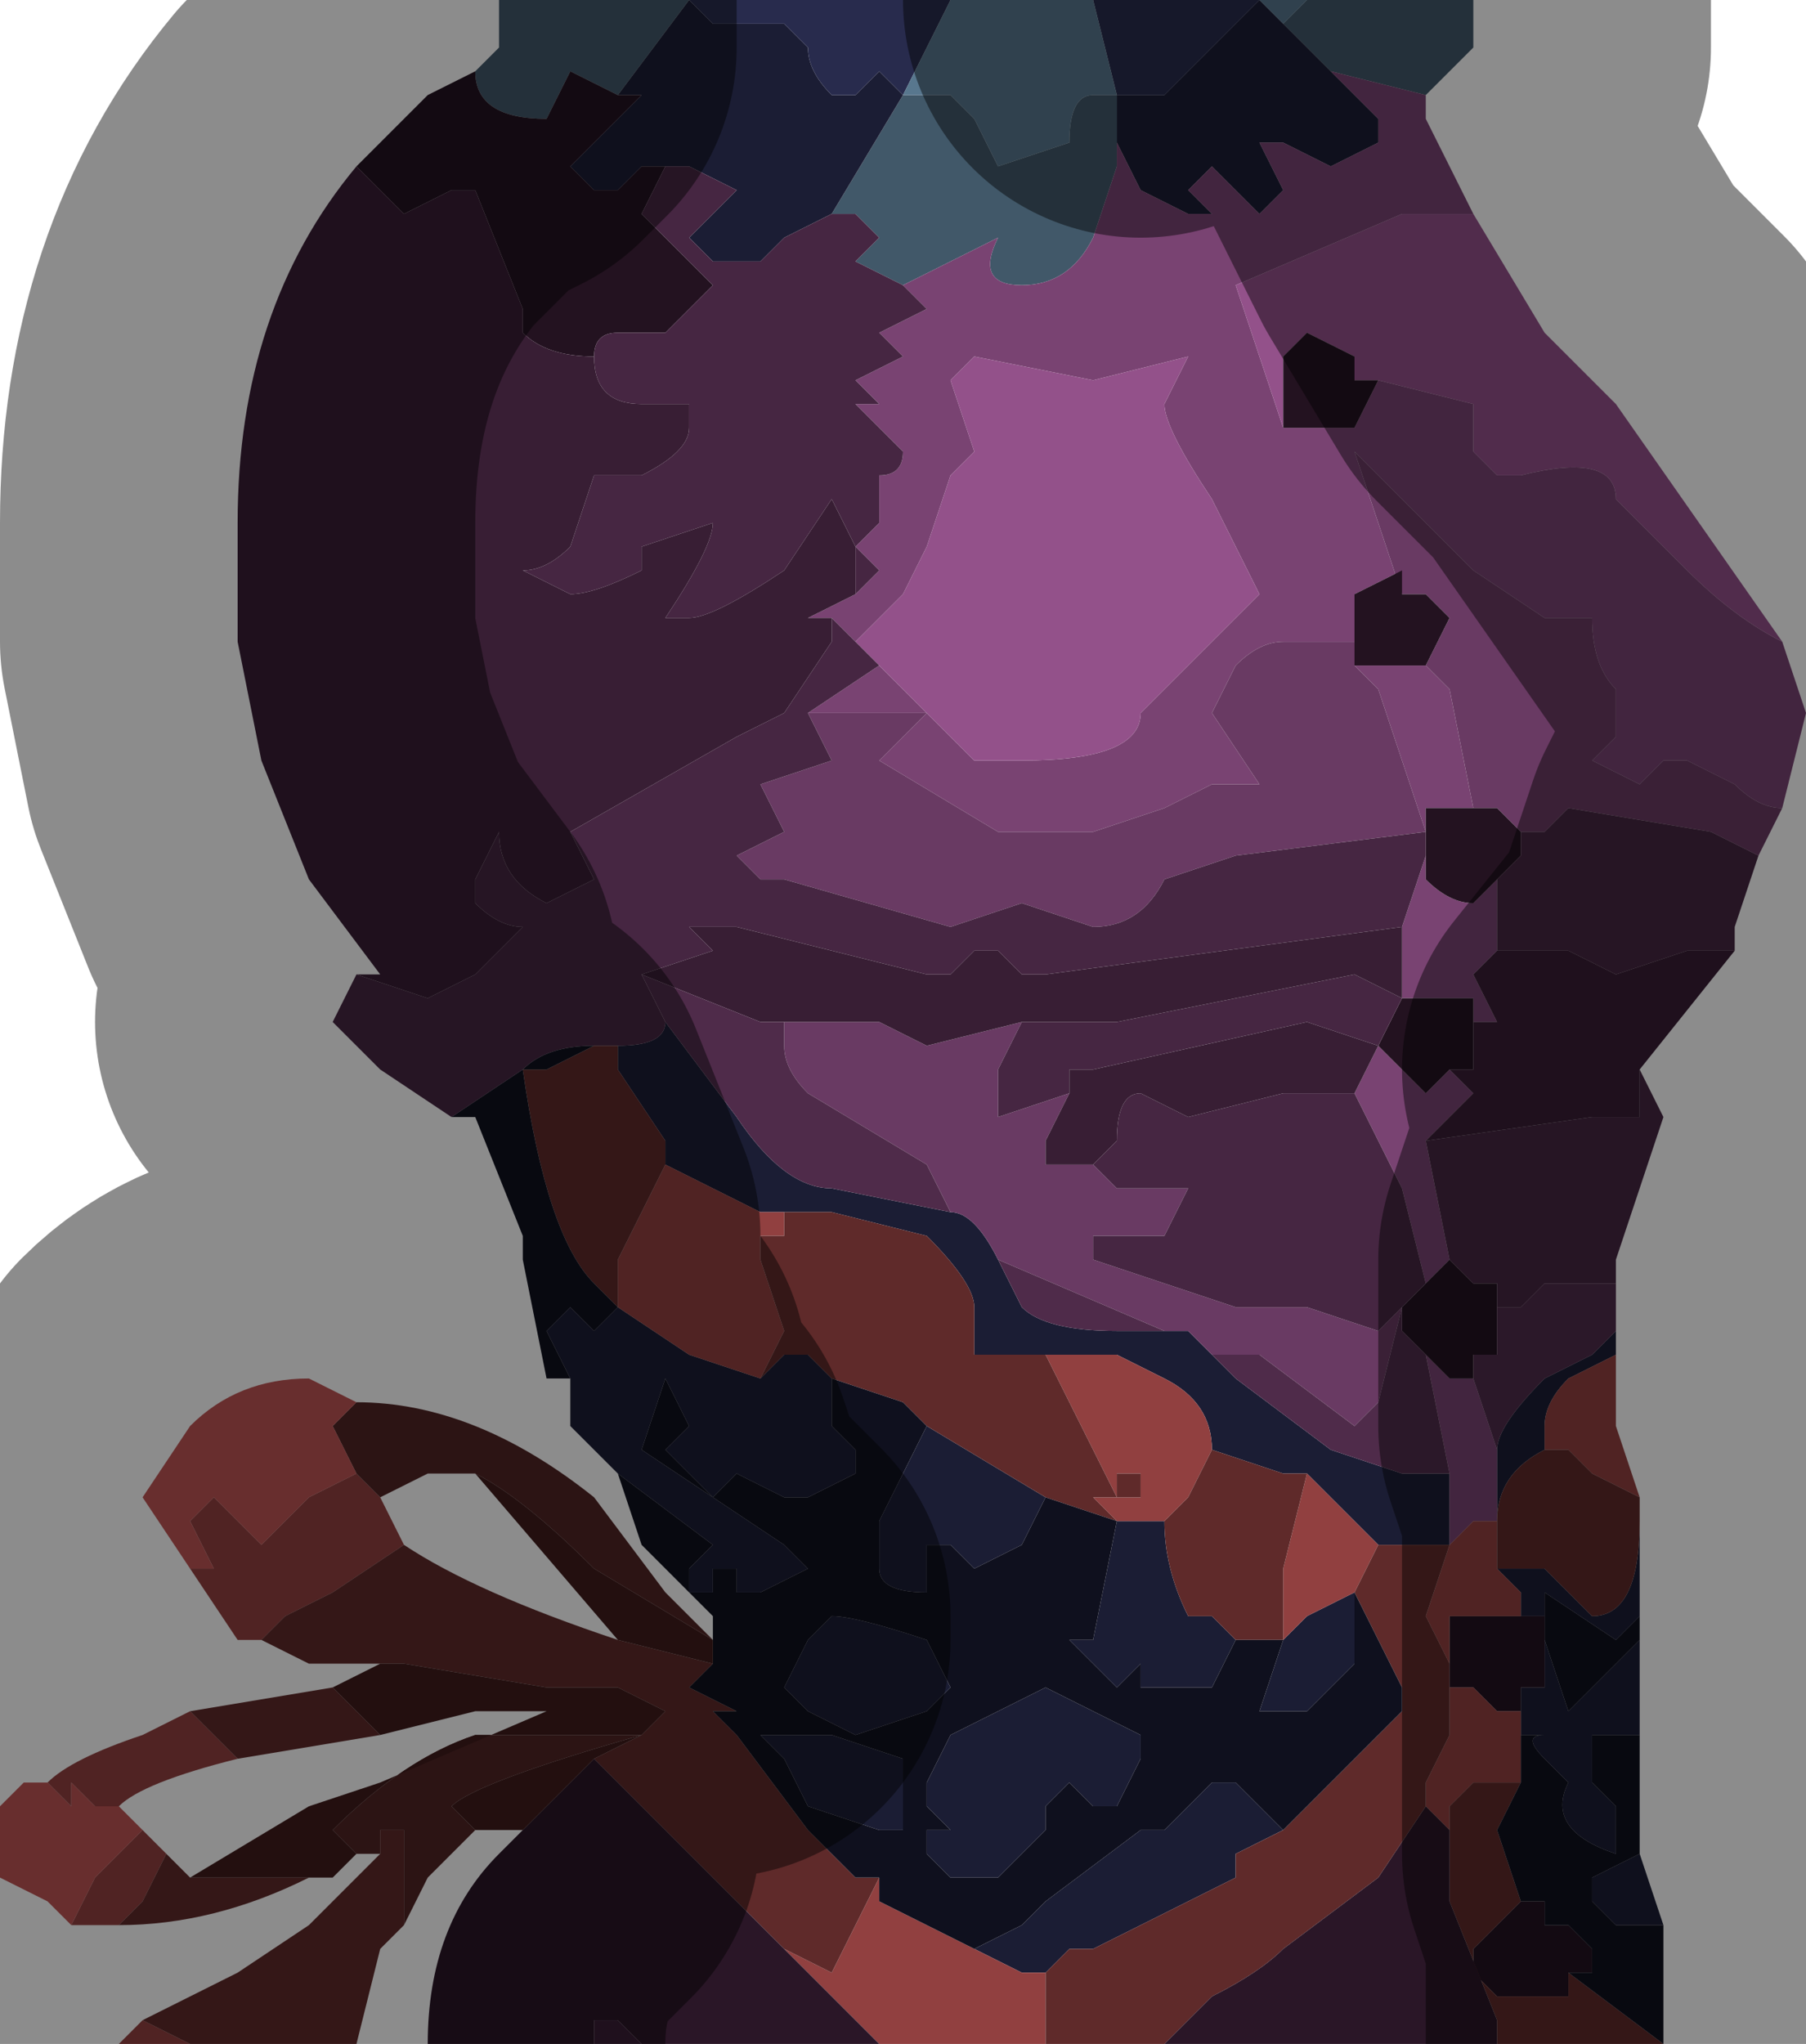 <?xml version="1.0" encoding="UTF-8" standalone="no"?>
<svg xmlns:xlink="http://www.w3.org/1999/xlink" height="4.3px" width="3.8px" xmlns="http://www.w3.org/2000/svg">
  <g transform="matrix(1.0, 0.0, 0.0, 1.0, 2.15, 2.15)">
    <path d="M-1.15 -2.0 L-1.1 -2.05 -1.1 -2.15 -1.1 -2.15 -0.7 -2.15 -0.85 -1.95 -0.95 -2.0 -1.0 -1.9 Q-1.15 -1.9 -1.15 -2.0 M0.6 -2.15 L0.95 -2.15 0.95 -2.05 0.85 -1.95 0.85 -1.95 0.65 -2.0 0.55 -2.1 0.6 -2.15 M0.2 -1.8 L0.15 -1.65 Q0.1 -1.55 0.0 -1.55 -0.1 -1.55 -0.05 -1.65 L-0.15 -1.6 -0.25 -1.55 -0.35 -1.6 -0.3 -1.65 -0.35 -1.7 -0.4 -1.7 -0.25 -1.95 -0.2 -1.95 -0.15 -1.95 -0.1 -1.9 -0.05 -1.8 0.1 -1.85 Q0.1 -1.95 0.15 -1.95 L0.2 -1.95 0.2 -1.8" fill="#415869" fill-rule="evenodd" stroke="none"/>
    <path d="M1.25 0.65 L1.25 0.7 1.15 0.75 Q1.1 0.8 1.1 0.85 L1.1 0.9 Q1.0 0.95 1.0 1.05 L1.0 0.9 Q1.0 0.85 1.1 0.75 L1.2 0.7 1.25 0.65 M1.3 1.05 L1.3 1.25 1.25 1.3 1.1 1.2 1.1 1.3 1.15 1.45 1.3 1.3 1.3 1.5 1.25 1.5 1.2 1.5 1.15 1.5 1.2 1.5 1.2 1.6 1.25 1.65 Q1.25 1.7 1.25 1.75 1.1 1.7 1.15 1.6 L1.1 1.55 Q1.05 1.5 1.1 1.5 L1.05 1.5 1.05 1.45 1.05 1.4 1.1 1.4 1.1 1.35 1.1 1.25 1.05 1.25 1.05 1.2 1.0 1.15 1.1 1.15 1.15 1.2 1.2 1.25 Q1.3 1.25 1.3 1.05 M1.3 1.75 L1.35 1.9 1.25 1.9 1.2 1.85 1.2 1.8 1.3 1.75 M-0.85 0.95 L-0.9 0.9 -0.95 0.85 -0.95 0.75 -0.95 0.75 -1.0 0.65 -0.95 0.6 -0.9 0.65 -0.85 0.6 -0.85 0.6 -0.7 0.7 -0.55 0.75 -0.5 0.7 -0.45 0.7 -0.45 0.7 -0.4 0.75 -0.4 0.85 -0.35 0.9 -0.35 0.95 -0.45 1.0 -0.5 1.0 -0.6 0.95 -0.65 1.0 -0.75 0.9 -0.7 0.85 -0.75 0.75 -0.8 0.9 -0.5 1.1 -0.45 1.15 -0.55 1.2 -0.55 1.2 -0.6 1.2 -0.6 1.15 -0.65 1.15 -0.65 1.15 -0.65 1.2 -0.7 1.2 -0.7 1.15 -0.65 1.1 -0.85 0.95 -0.85 0.95 M-0.7 -2.15 L-0.7 -2.15 -0.65 -2.1 -0.6 -2.1 -0.5 -2.1 -0.45 -2.05 Q-0.45 -2.0 -0.4 -1.95 L-0.35 -1.95 Q-0.35 -1.95 -0.3 -2.0 L-0.25 -1.95 -0.25 -1.95 -0.4 -1.7 -0.5 -1.65 -0.55 -1.6 -0.65 -1.6 -0.7 -1.65 -0.6 -1.75 -0.7 -1.8 -0.75 -1.8 -0.8 -1.8 -0.85 -1.75 -0.9 -1.75 -0.95 -1.8 -0.8 -1.95 -0.85 -1.95 -0.7 -2.15 M0.5 -2.15 L0.5 -2.15 0.55 -2.1 0.55 -2.1 0.65 -2.0 0.65 -2.0 0.7 -1.95 0.75 -1.9 0.75 -1.85 Q0.65 -1.8 0.65 -1.8 L0.55 -1.85 0.5 -1.85 0.55 -1.75 0.5 -1.7 0.45 -1.75 0.4 -1.8 0.35 -1.75 0.4 -1.7 0.35 -1.7 0.25 -1.75 0.2 -1.85 0.2 -1.8 0.2 -1.95 0.25 -1.95 0.3 -1.95 0.4 -2.05 0.45 -2.1 0.5 -2.15 M0.4 0.7 L0.45 0.75 0.65 0.9 0.8 0.95 0.9 0.95 0.9 1.1 0.75 1.1 0.65 1.0 0.6 0.95 0.55 0.95 0.4 0.9 Q0.4 0.8 0.3 0.75 L0.2 0.7 0.05 0.7 -0.1 0.7 -0.1 0.6 Q-0.1 0.55 -0.2 0.45 L-0.4 0.4 -0.5 0.4 -0.5 0.4 -0.55 0.4 -0.75 0.3 -0.75 0.25 -0.85 0.1 -0.85 0.05 Q-0.75 0.05 -0.75 0.0 L-0.6 0.2 Q-0.5 0.35 -0.4 0.35 L-0.15 0.4 -0.15 0.4 Q-0.1 0.4 -0.05 0.5 L-0.05 0.5 0.0 0.6 Q0.05 0.65 0.2 0.65 L0.3 0.65 0.35 0.65 0.4 0.7 M0.05 1.0 L0.0 1.1 -0.1 1.15 -0.15 1.1 -0.2 1.1 -0.2 1.2 -0.2 1.2 Q-0.3 1.2 -0.3 1.15 L-0.3 1.05 -0.2 0.85 0.05 1.0 M0.2 1.05 L0.25 1.05 0.3 1.05 Q0.3 1.15 0.35 1.25 L0.4 1.25 0.45 1.3 0.4 1.4 0.25 1.4 0.25 1.35 0.2 1.4 0.1 1.3 0.15 1.3 0.2 1.05 M0.55 1.7 L0.45 1.75 0.45 1.8 0.35 1.85 0.15 1.95 0.1 1.95 0.05 2.0 0.0 2.0 -0.1 1.95 0.0 1.9 0.05 1.85 0.25 1.7 0.3 1.7 0.4 1.6 0.45 1.6 0.55 1.7 M0.55 1.3 L0.6 1.25 0.7 1.2 0.7 1.3 Q0.7 1.3 0.7 1.35 L0.65 1.4 0.6 1.45 0.55 1.45 0.5 1.45 0.55 1.3 M0.2 1.65 L0.15 1.65 0.1 1.6 0.05 1.65 0.05 1.7 -0.05 1.8 -0.1 1.8 -0.15 1.8 -0.2 1.75 -0.2 1.7 -0.15 1.7 -0.2 1.65 -0.2 1.6 -0.15 1.5 -0.05 1.45 -0.05 1.45 0.05 1.4 0.25 1.5 0.25 1.55 0.2 1.65 M-0.3 1.7 L-0.45 1.65 -0.5 1.55 -0.55 1.5 -0.4 1.5 -0.25 1.55 -0.25 1.7 -0.3 1.7 M-0.15 1.4 L-0.2 1.45 -0.35 1.5 -0.45 1.45 -0.5 1.4 -0.45 1.3 -0.4 1.25 -0.4 1.25 Q-0.35 1.25 -0.2 1.3 L-0.15 1.4 -0.15 1.4" fill="#1b1d34" fill-rule="evenodd" stroke="none"/>
    <path d="M-0.7 -2.15 L-0.15 -2.15 -0.25 -1.95 -0.3 -2.0 Q-0.35 -1.95 -0.35 -1.95 L-0.4 -1.95 Q-0.45 -2.0 -0.45 -2.05 L-0.5 -2.1 -0.6 -2.1 -0.65 -2.1 -0.7 -2.15 M0.15 -2.15 L0.25 -2.15 0.25 -2.15 0.5 -2.15 0.45 -2.1 0.4 -2.05 0.3 -1.95 0.25 -1.95 0.2 -1.95 0.15 -2.15" fill="#282b4d" fill-rule="evenodd" stroke="none"/>
    <path d="M-0.15 -2.15 L0.15 -2.15 0.2 -1.95 0.15 -1.95 Q0.1 -1.95 0.1 -1.85 L-0.05 -1.8 -0.1 -1.9 -0.15 -1.95 -0.2 -1.95 -0.25 -1.95 -0.15 -2.15 M0.5 -2.15 L0.6 -2.15 0.55 -2.1 0.55 -2.1 0.5 -2.15 M-0.25 -1.95 L-0.25 -1.95" fill="#58778e" fill-rule="evenodd" stroke="none"/>
    <path d="M1.6 -0.8 L1.65 -0.65 1.6 -0.45 Q1.55 -0.45 1.5 -0.5 L1.4 -0.55 1.35 -0.55 1.3 -0.5 1.2 -0.55 1.25 -0.6 1.25 -0.7 Q1.2 -0.75 1.2 -0.85 L1.1 -0.85 0.95 -0.95 0.85 -1.05 0.7 -1.2 0.7 -1.25 0.7 -1.2 0.8 -0.9 0.8 -0.95 0.7 -0.9 0.7 -0.8 0.55 -0.8 Q0.5 -0.8 0.45 -0.75 L0.4 -0.65 0.5 -0.5 0.45 -0.5 0.4 -0.5 0.3 -0.45 0.15 -0.4 -0.05 -0.4 -0.3 -0.55 -0.25 -0.6 -0.2 -0.65 -0.4 -0.65 -0.45 -0.65 -0.3 -0.75 -0.35 -0.8 -0.4 -0.85 -0.45 -0.85 -0.35 -0.9 -0.3 -0.95 -0.35 -1.0 -0.3 -1.05 Q-0.3 -1.05 -0.3 -1.1 L-0.3 -1.15 Q-0.25 -1.15 -0.25 -1.2 L-0.35 -1.3 -0.3 -1.3 -0.35 -1.35 -0.25 -1.4 -0.3 -1.45 -0.2 -1.5 -0.25 -1.55 -0.15 -1.6 -0.05 -1.65 Q-0.1 -1.55 0.0 -1.55 0.1 -1.55 0.15 -1.65 L0.2 -1.8 0.2 -1.85 0.25 -1.75 0.35 -1.7 0.4 -1.7 0.35 -1.75 0.4 -1.8 0.45 -1.75 0.5 -1.7 0.55 -1.75 0.5 -1.85 0.55 -1.85 0.65 -1.8 Q0.65 -1.8 0.75 -1.85 L0.75 -1.9 0.7 -1.95 0.65 -2.0 0.65 -2.0 0.85 -1.95 0.85 -1.9 0.95 -1.7 0.8 -1.7 0.45 -1.55 0.55 -1.25 0.6 -1.25 0.65 -1.25 0.7 -1.25 0.7 -1.25 0.7 -1.25 0.75 -1.35 0.7 -1.35 0.75 -1.35 0.95 -1.3 0.95 -1.2 1.0 -1.15 1.05 -1.15 1.05 -1.15 Q1.25 -1.2 1.25 -1.1 L1.4 -0.95 Q1.5 -0.85 1.6 -0.8 M-0.35 -1.0 L-0.4 -1.0 -0.35 -1.0 M0.35 -1.4 L0.15 -1.35 -0.1 -1.4 -0.15 -1.35 -0.1 -1.2 -0.15 -1.15 -0.2 -1.0 -0.2 -1.0 -0.25 -0.9 -0.35 -0.8 -0.15 -0.6 -0.1 -0.55 -0.1 -0.55 0.0 -0.55 Q0.25 -0.55 0.25 -0.65 L0.4 -0.8 0.5 -0.9 0.45 -1.0 0.4 -1.1 Q0.3 -1.25 0.3 -1.3 L0.35 -1.4 M0.7 -0.75 Q0.75 -0.75 0.8 -0.75 0.85 -0.75 0.85 -0.75 L0.85 -0.75 0.9 -0.7 0.95 -0.45 0.95 -0.45 0.85 -0.45 0.85 -0.35 0.85 -0.3 Q0.9 -0.25 0.95 -0.25 L1.0 -0.3 1.0 -0.15 1.0 -0.15 0.95 -0.1 1.0 0.0 0.95 0.0 0.95 -0.05 0.9 -0.05 0.85 -0.05 0.8 -0.05 0.75 0.05 0.8 0.1 0.85 0.15 0.9 0.1 0.95 0.15 0.9 0.2 0.85 0.25 0.9 0.5 0.85 0.55 0.8 0.35 0.7 0.15 0.75 0.05 0.8 -0.05 0.8 -0.05 0.8 -0.2 0.85 -0.35 0.85 -0.4 0.75 -0.7 0.7 -0.75 M0.95 0.75 L1.0 0.9 1.0 1.05 0.95 1.05 0.9 1.1 0.9 0.95 0.85 0.7 0.9 0.75 0.95 0.75" fill="#794372" fill-rule="evenodd" stroke="none"/>
    <path d="M0.95 -1.7 L1.1 -1.45 1.25 -1.3 1.6 -0.8 Q1.5 -0.85 1.4 -0.95 L1.25 -1.1 Q1.25 -1.2 1.05 -1.15 L1.05 -1.15 1.0 -1.15 0.95 -1.2 0.95 -1.3 0.75 -1.35 0.7 -1.35 0.7 -1.4 0.6 -1.45 0.55 -1.4 0.55 -1.25 Q0.6 -1.25 0.6 -1.25 L0.55 -1.25 0.45 -1.55 0.8 -1.7 0.95 -1.7 M0.35 -1.4 L0.3 -1.3 Q0.3 -1.25 0.4 -1.1 L0.45 -1.0 0.5 -0.9 0.4 -0.8 0.25 -0.65 Q0.25 -0.55 0.0 -0.55 L-0.1 -0.55 -0.1 -0.55 -0.15 -0.6 -0.35 -0.8 -0.25 -0.9 -0.2 -1.0 -0.2 -1.0 -0.15 -1.15 -0.1 -1.2 -0.15 -1.35 -0.1 -1.4 0.15 -1.35 0.35 -1.4 M0.7 -1.25 L0.7 -1.25 0.65 -1.25 0.7 -1.25" fill="#93518a" fill-rule="evenodd" stroke="none"/>
    <path d="M1.6 -0.45 L1.55 -0.35 1.45 -0.4 1.15 -0.45 1.1 -0.4 1.05 -0.4 1.0 -0.45 0.95 -0.45 0.9 -0.7 0.85 -0.75 0.9 -0.85 0.85 -0.9 0.8 -0.9 0.7 -1.2 0.7 -1.25 0.7 -1.2 0.85 -1.05 0.95 -0.95 1.1 -0.85 1.2 -0.85 Q1.2 -0.75 1.25 -0.7 L1.25 -0.6 1.2 -0.55 1.3 -0.5 1.35 -0.55 1.4 -0.55 1.5 -0.5 Q1.55 -0.45 1.6 -0.45 M-0.45 -0.65 L-0.4 -0.65 -0.2 -0.65 -0.25 -0.6 -0.3 -0.55 -0.05 -0.4 0.15 -0.4 0.3 -0.45 0.4 -0.5 0.45 -0.5 0.5 -0.5 0.4 -0.65 0.45 -0.75 Q0.5 -0.8 0.55 -0.8 L0.7 -0.8 0.7 -0.75 0.75 -0.7 0.85 -0.4 0.45 -0.35 0.3 -0.3 Q0.25 -0.2 0.15 -0.2 L0.0 -0.25 0.0 -0.25 -0.15 -0.2 -0.5 -0.3 -0.55 -0.3 -0.6 -0.35 -0.6 -0.35 -0.5 -0.4 -0.55 -0.5 -0.4 -0.55 -0.45 -0.65 -0.45 -0.65 M-0.5 0.0 L-0.5 0.0 -0.4 0.0 -0.3 0.0 -0.2 0.05 0.0 0.0 -0.05 0.1 -0.05 0.2 0.1 0.15 0.05 0.25 0.05 0.3 0.15 0.3 0.2 0.35 0.3 0.35 0.35 0.35 0.3 0.45 0.15 0.45 0.15 0.5 0.45 0.6 0.6 0.6 0.75 0.65 0.8 0.6 0.75 0.8 0.7 0.85 0.5 0.7 0.4 0.7 0.35 0.65 0.3 0.65 -0.05 0.5 -0.05 0.5 Q-0.1 0.4 -0.15 0.4 L-0.2 0.3 -0.45 0.15 Q-0.5 0.1 -0.5 0.05 L-0.5 0.0" fill="#693a63" fill-rule="evenodd" stroke="none"/>
    <path d="M-1.4 -1.8 L-1.25 -1.95 -1.15 -2.0 Q-1.15 -1.9 -1.0 -1.9 L-0.95 -2.0 -0.85 -1.95 -0.8 -1.95 -0.95 -1.8 -0.9 -1.75 -0.85 -1.75 -0.8 -1.8 -0.75 -1.8 -0.8 -1.7 -0.65 -1.55 Q-0.75 -1.45 -0.75 -1.45 L-0.85 -1.45 Q-0.9 -1.45 -0.9 -1.4 L-0.9 -1.4 Q-1.0 -1.4 -1.05 -1.45 L-1.05 -1.5 -1.15 -1.75 -1.2 -1.75 -1.3 -1.7 -1.4 -1.8 M0.6 -1.25 Q0.6 -1.25 0.55 -1.25 L0.55 -1.4 0.6 -1.45 0.7 -1.4 0.7 -1.35 0.75 -1.35 0.7 -1.25 0.7 -1.25 0.65 -1.25 0.6 -1.25 M0.7 -0.8 L0.7 -0.9 0.8 -0.95 0.8 -0.9 0.85 -0.9 0.9 -0.85 0.85 -0.75 0.85 -0.75 Q0.85 -0.75 0.8 -0.75 0.75 -0.75 0.7 -0.75 L0.7 -0.8 M0.85 -0.35 L0.85 -0.45 0.95 -0.45 0.95 -0.45 1.0 -0.45 1.05 -0.4 1.05 -0.35 1.0 -0.3 1.0 -0.3 0.95 -0.25 Q0.9 -0.25 0.85 -0.3 L0.85 -0.35 M0.85 0.55 L0.9 0.5 0.95 0.55 1.0 0.55 1.0 0.6 1.0 0.7 0.95 0.7 0.95 0.75 0.9 0.75 0.85 0.7 0.8 0.65 0.8 0.6 0.85 0.55 M0.9 0.1 L0.85 0.15 0.8 0.1 0.75 0.05 0.8 -0.05 0.85 -0.05 0.9 -0.05 0.95 -0.05 0.95 0.0 0.95 0.1 0.9 0.1 M1.05 1.25 L1.1 1.25 1.1 1.35 1.1 1.4 1.05 1.4 1.05 1.45 1.0 1.45 0.95 1.4 0.9 1.4 0.9 1.35 0.9 1.25 1.0 1.25 1.05 1.25 M1.15 2.0 L1.15 2.05 1.1 2.05 1.05 2.05 1.0 2.05 0.95 2.0 0.95 1.95 1.0 1.9 1.05 1.85 1.1 1.85 1.1 1.9 1.15 1.9 1.2 1.95 1.2 2.0 1.15 2.0" fill="#231220" fill-rule="evenodd" stroke="none"/>
    <path d="M1.55 -0.35 L1.5 -0.2 1.5 -0.15 1.4 -0.15 1.25 -0.1 1.15 -0.15 1.0 -0.15 1.0 -0.3 1.0 -0.3 1.05 -0.35 1.05 -0.4 1.1 -0.4 1.15 -0.45 1.45 -0.4 1.55 -0.35 M1.3 0.1 L1.35 0.2 1.3 0.35 1.25 0.5 1.25 0.55 1.2 0.55 1.1 0.55 1.05 0.6 1.0 0.6 1.0 0.55 0.95 0.55 0.9 0.5 0.85 0.25 1.2 0.2 1.25 0.2 1.3 0.2 1.3 0.1 M-1.2 0.2 L-1.35 0.1 -1.45 0.0 -1.4 -0.1 -1.25 -0.05 -1.15 -0.1 -1.05 -0.2 Q-1.1 -0.2 -1.15 -0.25 L-1.15 -0.3 -1.1 -0.4 Q-1.1 -0.3 -1.0 -0.25 L-0.9 -0.3 -0.95 -0.4 -0.6 -0.6 -0.6 -0.6 -0.5 -0.65 -0.4 -0.8 -0.4 -0.85 -0.35 -0.8 -0.3 -0.75 -0.45 -0.65 -0.45 -0.65 -0.4 -0.55 -0.55 -0.5 -0.5 -0.4 -0.6 -0.35 -0.6 -0.35 -0.55 -0.3 -0.5 -0.3 -0.15 -0.2 0.0 -0.25 0.0 -0.25 0.15 -0.2 Q0.25 -0.2 0.3 -0.3 L0.45 -0.35 0.85 -0.4 0.85 -0.35 0.8 -0.2 0.8 -0.2 0.05 -0.1 0.0 -0.1 -0.05 -0.15 -0.1 -0.15 -0.15 -0.1 -0.2 -0.1 -0.6 -0.2 -0.65 -0.2 -0.7 -0.2 -0.65 -0.15 -0.8 -0.1 -0.8 -0.1 -0.75 0.0 -0.75 0.0 Q-0.75 0.05 -0.85 0.05 L-0.9 0.05 -0.95 0.0 -0.95 0.0 -0.9 0.05 Q-1.0 0.05 -1.05 0.1 L-1.2 0.2 M-0.25 -1.55 L-0.2 -1.5 -0.3 -1.45 -0.25 -1.4 -0.35 -1.35 -0.3 -1.3 -0.35 -1.3 -0.25 -1.2 Q-0.25 -1.15 -0.3 -1.15 L-0.3 -1.1 Q-0.3 -1.05 -0.3 -1.05 L-0.35 -1.0 -0.3 -0.95 -0.35 -0.9 -0.35 -0.95 -0.35 -1.0 -0.4 -1.1 -0.5 -0.95 Q-0.65 -0.85 -0.7 -0.85 L-0.75 -0.85 Q-0.65 -1.0 -0.65 -1.05 L-0.65 -1.05 -0.8 -1.0 -0.8 -0.95 Q-0.9 -0.9 -0.95 -0.9 L-1.05 -0.95 Q-1.0 -0.95 -0.95 -1.0 L-0.9 -1.15 -0.9 -1.15 -0.8 -1.15 Q-0.7 -1.2 -0.7 -1.25 L-0.7 -1.3 -0.8 -1.3 Q-0.9 -1.3 -0.9 -1.4 L-0.9 -1.4 Q-0.9 -1.45 -0.85 -1.45 L-0.75 -1.45 Q-0.75 -1.45 -0.65 -1.55 L-0.8 -1.7 -0.75 -1.8 -0.7 -1.8 -0.6 -1.75 -0.7 -1.65 -0.65 -1.6 -0.55 -1.6 -0.5 -1.65 -0.4 -1.7 -0.35 -1.7 -0.3 -1.65 -0.35 -1.6 -0.25 -1.55 M0.8 -0.05 L0.8 -0.05 0.75 0.05 0.6 0.0 0.15 0.1 0.1 0.1 0.1 0.15 -0.05 0.2 -0.05 0.1 0.0 0.0 0.05 0.0 0.05 0.0 0.2 0.0 0.7 -0.1 0.8 -0.05 M0.7 0.15 L0.8 0.35 0.85 0.55 0.8 0.6 0.75 0.65 0.6 0.6 0.45 0.6 0.15 0.5 0.15 0.45 0.3 0.45 0.35 0.35 0.3 0.35 0.2 0.35 0.15 0.3 0.2 0.25 Q0.2 0.15 0.25 0.15 L0.35 0.2 0.55 0.15 0.7 0.15 M1.0 1.15 L1.0 1.05 1.0 1.15" fill="#462642" fill-rule="evenodd" stroke="none"/>
    <path d="M1.5 -0.15 L1.3 0.1 1.3 0.2 1.25 0.2 1.2 0.2 0.85 0.25 0.9 0.2 0.95 0.15 0.9 0.1 0.95 0.1 0.95 0.0 1.0 0.0 0.95 -0.1 1.0 -0.15 1.0 -0.15 1.15 -0.15 1.25 -0.1 1.4 -0.15 1.5 -0.15 M0.6 2.15 L0.55 2.15 0.6 2.15 M-0.8 2.15 L-0.9 2.15 -0.9 2.1 -0.85 2.1 -0.8 2.15 M-1.4 -0.1 L-1.35 -0.1 -1.5 -0.3 -1.6 -0.55 -1.65 -0.8 -1.65 -1.05 Q-1.65 -1.5 -1.4 -1.8 L-1.3 -1.7 -1.2 -1.75 -1.15 -1.75 -1.05 -1.5 -1.05 -1.45 Q-1.0 -1.4 -0.9 -1.4 -0.9 -1.3 -0.8 -1.3 L-0.7 -1.3 -0.7 -1.25 Q-0.7 -1.2 -0.8 -1.15 L-0.9 -1.15 -0.9 -1.15 -0.95 -1.0 Q-1.0 -0.95 -1.05 -0.95 L-0.95 -0.9 Q-0.9 -0.9 -0.8 -0.95 L-0.8 -1.0 -0.65 -1.05 -0.65 -1.05 Q-0.65 -1.0 -0.75 -0.85 L-0.7 -0.85 Q-0.65 -0.85 -0.5 -0.95 L-0.4 -1.1 -0.35 -1.0 -0.4 -1.0 -0.35 -1.0 -0.35 -0.95 -0.35 -0.9 -0.45 -0.85 -0.4 -0.85 -0.4 -0.8 -0.5 -0.65 -0.6 -0.6 -0.6 -0.6 -0.95 -0.4 -0.9 -0.3 -1.0 -0.25 Q-1.1 -0.3 -1.1 -0.4 L-1.15 -0.3 -1.15 -0.25 Q-1.1 -0.2 -1.05 -0.2 L-1.15 -0.1 -1.25 -0.05 -1.4 -0.1 M0.8 -0.2 L0.8 -0.05 0.7 -0.1 0.2 0.0 0.05 0.0 0.05 0.0 0.0 0.0 -0.2 0.05 -0.3 0.0 -0.4 0.0 -0.5 0.0 -0.5 0.0 -0.55 0.0 -0.8 -0.1 -0.65 -0.15 -0.7 -0.2 -0.65 -0.2 -0.6 -0.2 -0.2 -0.1 -0.15 -0.1 -0.1 -0.15 -0.05 -0.15 0.0 -0.1 0.05 -0.1 0.8 -0.2 0.8 -0.2 M0.75 0.05 L0.7 0.15 0.55 0.15 0.35 0.2 0.25 0.15 Q0.2 0.15 0.2 0.25 L0.15 0.3 0.05 0.3 0.05 0.25 0.1 0.15 0.1 0.1 0.15 0.1 0.6 0.0 0.75 0.05" fill="#381e34" fill-rule="evenodd" stroke="none"/>
    <path d="M1.25 0.55 L1.25 0.65 1.2 0.7 1.1 0.75 Q1.0 0.85 1.0 0.9 L0.95 0.75 0.95 0.7 1.0 0.7 1.0 0.6 1.05 0.6 1.1 0.55 1.2 0.55 1.25 0.55 M-0.8 -0.1 L-0.55 0.0 -0.5 0.0 -0.5 0.05 Q-0.5 0.1 -0.45 0.15 L-0.2 0.3 -0.15 0.4 -0.15 0.4 -0.4 0.35 Q-0.5 0.35 -0.6 0.2 L-0.75 0.0 -0.75 0.0 -0.8 -0.1 -0.8 -0.1 M0.4 0.7 L0.5 0.7 0.7 0.85 0.75 0.8 0.8 0.6 0.8 0.65 0.85 0.7 0.9 0.95 0.8 0.95 0.65 0.9 0.45 0.75 0.4 0.7 M0.3 0.65 L0.2 0.65 Q0.05 0.65 0.0 0.6 L-0.05 0.5 0.3 0.65" fill="#4f2b4a" fill-rule="evenodd" stroke="none"/>
    <path d="M1.25 0.7 L1.25 0.85 1.3 1.0 1.2 0.95 1.15 0.9 1.1 0.9 1.1 0.85 Q1.1 0.8 1.15 0.75 L1.25 0.7 M0.05 2.15 L-0.3 2.15 -0.45 2.0 -0.5 1.95 -0.4 2.0 -0.3 1.8 -0.3 1.85 -0.1 1.95 0.0 2.0 0.05 2.0 0.05 2.15 M-1.75 2.15 L-1.9 2.15 -1.85 2.1 -1.85 2.1 -1.75 2.15 M-1.9 1.9 L-2.0 1.9 -1.95 1.8 -1.85 1.7 -1.8 1.75 -1.85 1.85 -1.9 1.9 M-2.05 1.6 Q-2.0 1.55 -1.85 1.5 L-1.75 1.45 -1.65 1.55 Q-1.85 1.6 -1.9 1.65 L-1.9 1.65 -1.95 1.65 -2.0 1.6 -2.0 1.65 -2.05 1.6 -2.05 1.6 M-1.6 1.3 L-1.65 1.3 -1.75 1.15 -1.75 1.15 -1.7 1.15 -1.75 1.05 -1.7 1.0 -1.6 1.1 -1.55 1.05 -1.5 1.0 -1.4 0.95 -1.35 1.0 -1.3 1.1 -1.45 1.2 -1.55 1.25 -1.6 1.3 M1.0 1.15 L1.05 1.2 1.05 1.25 1.0 1.25 0.9 1.25 0.9 1.35 0.85 1.25 0.9 1.1 0.95 1.05 1.0 1.05 1.0 1.15 M1.05 1.45 L1.05 1.5 1.05 1.6 1.0 1.6 0.95 1.6 0.9 1.65 0.9 1.7 0.85 1.65 0.85 1.6 0.9 1.5 0.9 1.4 0.95 1.4 1.0 1.45 1.05 1.45 M-0.75 0.3 L-0.55 0.4 -0.5 0.4 -0.5 0.4 -0.5 0.45 -0.55 0.45 -0.55 0.5 -0.5 0.65 -0.55 0.75 -0.7 0.7 -0.85 0.6 -0.85 0.5 -0.8 0.4 -0.75 0.3 M0.05 0.7 L0.2 0.7 0.3 0.75 Q0.4 0.8 0.4 0.9 L0.35 1.0 0.3 1.05 0.25 1.05 0.2 1.05 0.15 1.0 0.2 1.0 0.25 1.0 0.25 0.95 0.2 0.95 0.2 1.0 Q0.15 0.9 0.05 0.7 M0.6 0.95 L0.65 1.0 0.75 1.1 0.7 1.2 0.6 1.25 0.55 1.3 0.55 1.15 0.6 0.95" fill="#914040" fill-rule="evenodd" stroke="none"/>
    <path d="M1.3 1.0 L1.3 1.05 Q1.3 1.25 1.2 1.25 L1.15 1.2 1.1 1.15 1.0 1.15 1.0 1.05 Q1.0 0.95 1.1 0.9 L1.15 0.9 1.2 0.95 1.3 1.0 M1.35 2.15 L1.0 2.15 1.0 2.1 0.9 1.85 0.9 1.7 0.9 1.65 0.95 1.6 1.0 1.6 1.05 1.6 1.0 1.7 1.05 1.85 1.0 1.9 0.95 1.95 0.95 2.0 1.0 2.05 1.05 2.05 1.1 2.05 1.15 2.05 1.15 2.0 1.35 2.15 M0.3 2.15 L0.05 2.15 0.05 2.0 0.1 1.95 0.15 1.95 0.35 1.85 0.45 1.8 0.45 1.75 0.55 1.7 0.65 1.6 0.8 1.45 0.8 1.4 0.75 1.3 0.7 1.2 0.75 1.1 0.9 1.1 0.85 1.25 0.9 1.35 0.9 1.4 0.9 1.5 0.85 1.6 0.85 1.65 0.75 1.8 0.55 1.95 Q0.5 2.0 0.4 2.05 L0.3 2.15 M-1.3 1.9 L-1.35 1.95 -1.4 2.15 -1.75 2.15 -1.85 2.1 -1.65 2.0 -1.5 1.9 -1.4 1.8 -1.4 1.8 -1.35 1.75 -1.35 1.7 -1.3 1.7 -1.3 1.9 M-1.5 1.8 Q-1.7 1.9 -1.9 1.9 L-1.9 1.9 -1.85 1.85 -1.8 1.75 -1.8 1.75 -1.75 1.8 -1.5 1.8 M-1.75 1.45 L-1.45 1.4 -1.35 1.5 -1.65 1.55 -1.75 1.45 M-1.35 1.35 L-1.45 1.35 -1.5 1.35 -1.6 1.3 -1.55 1.25 -1.45 1.2 -1.3 1.1 Q-1.15 1.2 -0.85 1.3 L-0.65 1.35 -0.7 1.4 -0.6 1.45 -0.65 1.45 -0.6 1.5 -0.45 1.7 -0.35 1.8 -0.3 1.8 -0.4 2.0 -0.5 1.95 -0.5 1.95 -0.9 1.55 -0.8 1.5 -0.75 1.45 -0.7 1.45 -0.75 1.45 -0.85 1.4 -1.0 1.4 -1.3 1.35 -1.35 1.35 M-0.85 0.05 L-0.85 0.1 -0.75 0.25 -0.75 0.3 -0.8 0.4 -0.85 0.5 -0.85 0.6 -0.9 0.55 Q-1.0 0.45 -1.05 0.1 L-1.0 0.1 -0.9 0.05 -0.95 0.0 -0.95 0.0 -0.9 0.05 -0.85 0.05 M-0.5 0.4 L-0.4 0.4 -0.2 0.45 Q-0.1 0.55 -0.1 0.6 L-0.1 0.7 0.05 0.7 Q0.15 0.9 0.2 1.0 L0.2 0.95 0.25 0.95 0.25 1.0 0.2 1.0 0.15 1.0 0.2 1.05 0.05 1.0 -0.2 0.85 -0.25 0.8 -0.4 0.75 -0.45 0.7 -0.45 0.7 -0.5 0.7 -0.55 0.75 -0.5 0.65 -0.55 0.5 -0.55 0.45 -0.5 0.45 -0.5 0.4 M0.4 0.9 L0.55 0.95 0.6 0.95 0.55 1.15 0.55 1.3 0.45 1.3 0.4 1.25 0.35 1.25 Q0.3 1.15 0.3 1.05 L0.35 1.0 0.4 0.9 M-0.85 0.6 L-0.85 0.6" fill="#5f2a2a" fill-rule="evenodd" stroke="none"/>
    <path d="M1.3 1.25 L1.3 1.3 1.15 1.45 1.1 1.3 1.1 1.2 1.25 1.3 1.3 1.25 M1.3 1.5 L1.3 1.65 1.3 1.75 1.2 1.8 1.2 1.85 1.25 1.9 1.35 1.9 1.35 2.15 1.15 2.0 1.2 2.0 1.2 1.95 1.15 1.9 1.1 1.9 1.1 1.85 1.05 1.85 1.0 1.7 1.05 1.6 1.05 1.5 1.1 1.5 Q1.05 1.5 1.1 1.55 L1.15 1.6 Q1.1 1.7 1.25 1.75 1.25 1.7 1.25 1.65 L1.2 1.6 1.2 1.5 1.15 1.5 1.2 1.5 1.25 1.5 1.3 1.5 M-0.65 1.3 L-0.65 1.25 -0.75 1.15 -0.8 1.1 -0.85 0.95 -0.85 0.95 -0.65 1.1 -0.7 1.15 -0.7 1.2 -0.65 1.2 -0.65 1.15 -0.65 1.15 -0.6 1.15 -0.6 1.2 -0.55 1.2 -0.55 1.2 -0.45 1.15 -0.5 1.1 -0.8 0.9 -0.75 0.75 -0.7 0.85 -0.75 0.9 -0.65 1.0 -0.6 0.95 -0.5 1.0 -0.45 1.0 -0.35 0.95 -0.35 0.9 -0.4 0.85 -0.4 0.75 -0.25 0.8 -0.2 0.85 -0.3 1.05 -0.3 1.15 Q-0.3 1.2 -0.2 1.2 L-0.2 1.2 -0.2 1.1 -0.15 1.1 -0.1 1.15 0.0 1.1 0.05 1.0 0.2 1.05 0.15 1.3 0.1 1.3 0.2 1.4 0.25 1.35 0.25 1.4 0.4 1.4 0.45 1.3 0.55 1.3 0.5 1.45 0.55 1.45 0.6 1.45 0.65 1.4 0.7 1.35 Q0.7 1.3 0.7 1.3 L0.7 1.2 0.75 1.3 0.8 1.4 0.8 1.45 0.65 1.6 0.55 1.7 0.45 1.6 0.4 1.6 0.3 1.7 0.25 1.7 0.05 1.85 0.0 1.9 -0.1 1.95 -0.3 1.85 -0.3 1.8 -0.35 1.8 -0.45 1.7 -0.6 1.5 -0.65 1.45 -0.6 1.45 -0.7 1.4 -0.65 1.35 -0.65 1.3 -0.6 1.3 -0.65 1.3 -0.65 1.3 M-0.95 0.75 L-1.0 0.75 -1.05 0.5 -1.05 0.45 -1.15 0.2 -1.15 0.2 -1.2 0.2 -1.05 0.1 Q-1.0 0.05 -0.9 0.05 L-1.0 0.1 -1.05 0.1 Q-1.0 0.45 -0.9 0.55 L-0.85 0.6 -0.9 0.65 -0.95 0.6 -1.0 0.65 -0.95 0.75 -0.95 0.75 M0.2 1.65 L0.25 1.55 0.25 1.5 0.05 1.4 -0.05 1.45 -0.05 1.45 -0.15 1.5 -0.2 1.6 -0.2 1.65 -0.15 1.7 -0.2 1.7 -0.2 1.75 -0.15 1.8 -0.1 1.8 -0.05 1.8 0.05 1.7 0.05 1.65 0.1 1.6 0.15 1.65 0.2 1.65 M-0.15 1.4 L-0.15 1.4 -0.2 1.3 Q-0.35 1.25 -0.4 1.25 L-0.4 1.25 -0.45 1.3 -0.5 1.4 -0.45 1.45 -0.35 1.5 -0.2 1.45 -0.15 1.4 M-0.3 1.7 L-0.25 1.7 -0.25 1.55 -0.4 1.5 -0.55 1.5 -0.5 1.55 -0.45 1.65 -0.3 1.7" fill="#0f101e" fill-rule="evenodd" stroke="none"/>
    <path d="M1.0 2.15 L0.6 2.15 0.55 2.15 0.3 2.15 0.4 2.05 Q0.5 2.0 0.55 1.95 L0.75 1.8 0.85 1.65 0.9 1.7 0.9 1.85 1.0 2.1 1.0 2.15 M-0.3 2.15 L-0.8 2.15 -0.85 2.1 -0.9 2.1 -0.9 2.15 -1.25 2.15 -1.25 2.15 Q-1.25 1.9 -1.1 1.75 L-1.05 1.7 -0.9 1.55 -0.5 1.95 -0.5 1.95 -0.45 2.0 -0.3 2.15" fill="#2a1627" fill-rule="evenodd" stroke="none"/>
    <path d="M-1.15 1.7 L-1.2 1.75 -1.25 1.8 -1.3 1.9 -1.3 1.7 -1.35 1.7 -1.35 1.75 -1.4 1.75 -1.45 1.7 Q-1.3 1.55 -1.15 1.5 L-0.8 1.5 Q-1.15 1.6 -1.2 1.65 L-1.15 1.7 M-1.4 0.8 Q-1.15 0.8 -0.9 1.0 L-0.75 1.2 -0.65 1.3 -0.9 1.15 Q-1.05 1.0 -1.15 0.95 L-1.25 0.95 -1.35 1.0 -1.4 0.95 -1.45 0.85 -1.4 0.8 M-0.65 1.3 L-0.6 1.3 -0.65 1.3 -0.65 1.3" fill="#512424" fill-rule="evenodd" stroke="none"/>
    <path d="M-2.0 1.9 L-2.05 1.85 -2.15 1.8 -2.15 1.65 -2.1 1.6 -2.05 1.6 -2.05 1.6 -2.0 1.65 -2.0 1.6 -1.95 1.65 -1.9 1.65 -1.9 1.65 -1.85 1.7 -1.95 1.8 -2.0 1.9 M-1.75 1.15 L-1.85 1.0 -1.75 0.85 Q-1.65 0.75 -1.5 0.75 L-1.4 0.8 -1.45 0.85 -1.4 0.95 -1.5 1.0 -1.55 1.05 -1.6 1.1 -1.7 1.0 -1.75 1.05 -1.7 1.15 -1.75 1.15" fill="#bd5353" fill-rule="evenodd" stroke="none"/>
    <path d="M-1.05 1.7 L-1.15 1.7 -1.2 1.65 Q-1.15 1.6 -0.8 1.5 L-1.15 1.5 Q-1.3 1.55 -1.45 1.7 L-1.4 1.75 -1.45 1.8 -1.5 1.8 -1.75 1.8 -1.5 1.65 -1.35 1.6 -1.0 1.45 -1.15 1.45 -1.35 1.5 -1.45 1.4 -1.35 1.35 -1.3 1.35 -1.0 1.4 -0.85 1.4 -0.75 1.45 -0.7 1.45 -0.75 1.45 -0.8 1.5 -0.9 1.55 -1.05 1.7 M-1.15 0.95 Q-1.05 1.0 -0.9 1.15 L-0.65 1.3 -0.65 1.35 -0.85 1.3 -1.15 0.95" fill="#3f1c1c" fill-rule="evenodd" stroke="none"/>
    <path d="M0.95 -1.7 L1.1 -1.45 1.25 -1.3 1.6 -0.8 1.65 -0.65 1.6 -0.45 1.55 -0.35 1.5 -0.2 1.5 -0.15 1.3 0.1 1.35 0.2 1.3 0.35 1.25 0.5 1.25 0.55 1.25 0.65 1.25 0.7 1.25 0.85 1.3 1.0 1.3 1.05 1.3 1.25 1.3 1.3 1.3 1.5 1.3 1.65 1.3 1.75 1.35 1.9 1.35 2.15 M-1.25 2.15 Q-1.25 1.9 -1.1 1.75 L-1.05 1.7 -1.15 1.7 -1.2 1.75 -1.25 1.8 -1.3 1.9 -1.35 1.95 -1.4 2.15 M-1.9 2.15 L-1.85 2.1 -1.85 2.1 -1.65 2.0 -1.5 1.9 -1.4 1.8 -1.4 1.8 -1.35 1.75 -1.4 1.75 -1.45 1.8 -1.5 1.8 Q-1.7 1.9 -1.9 1.9 L-1.9 1.9 -2.0 1.9 -2.05 1.85 -2.15 1.8 M-2.15 1.65 L-2.1 1.6 -2.05 1.6 Q-2.0 1.55 -1.85 1.5 L-1.75 1.45 -1.45 1.4 -1.35 1.35 -1.45 1.35 -1.5 1.35 -1.6 1.3 -1.65 1.3 -1.75 1.15 -1.75 1.15 -1.85 1.0 -1.75 0.85 Q-1.65 0.75 -1.5 0.75 L-1.4 0.8 Q-1.15 0.8 -0.9 1.0 L-0.75 1.2 -0.65 1.3 -0.65 1.25 -0.75 1.15 -0.8 1.1 -0.85 0.95 -0.9 0.9 -0.95 0.85 -0.95 0.75 -1.0 0.75 -1.05 0.5 -1.05 0.45 -1.15 0.2 -1.15 0.2 -1.2 0.2 -1.35 0.1 -1.45 0.0 -1.4 -0.1 -1.35 -0.1 -1.5 -0.3 -1.6 -0.55 -1.65 -0.8 -1.65 -1.05 Q-1.65 -1.5 -1.4 -1.8 L-1.25 -1.95 -1.15 -2.0 -1.1 -2.05 -1.1 -2.15 -1.1 -2.15 M0.25 -2.15 L0.25 -2.15 M0.95 -2.15 L0.95 -2.05 0.85 -1.95 0.85 -1.95 0.85 -1.9 0.95 -1.7 M-1.35 1.0 L-1.25 0.95 -1.15 0.95 -0.85 1.3 Q-1.15 1.2 -1.3 1.1 L-1.35 1.0 M-0.65 1.3 L-0.65 1.3 M-1.75 1.8 L-1.5 1.65 -1.35 1.6 -1.0 1.45 -1.15 1.45 -1.35 1.5 -1.65 1.55 Q-1.85 1.6 -1.9 1.65 L-1.85 1.7 -1.8 1.75 -1.8 1.75 -1.75 1.8 Z" fill="none" stroke="#000000" stroke-linecap="round" stroke-linejoin="round" stroke-opacity="0.451" stroke-width="1.0"/>
  </g>
</svg>
